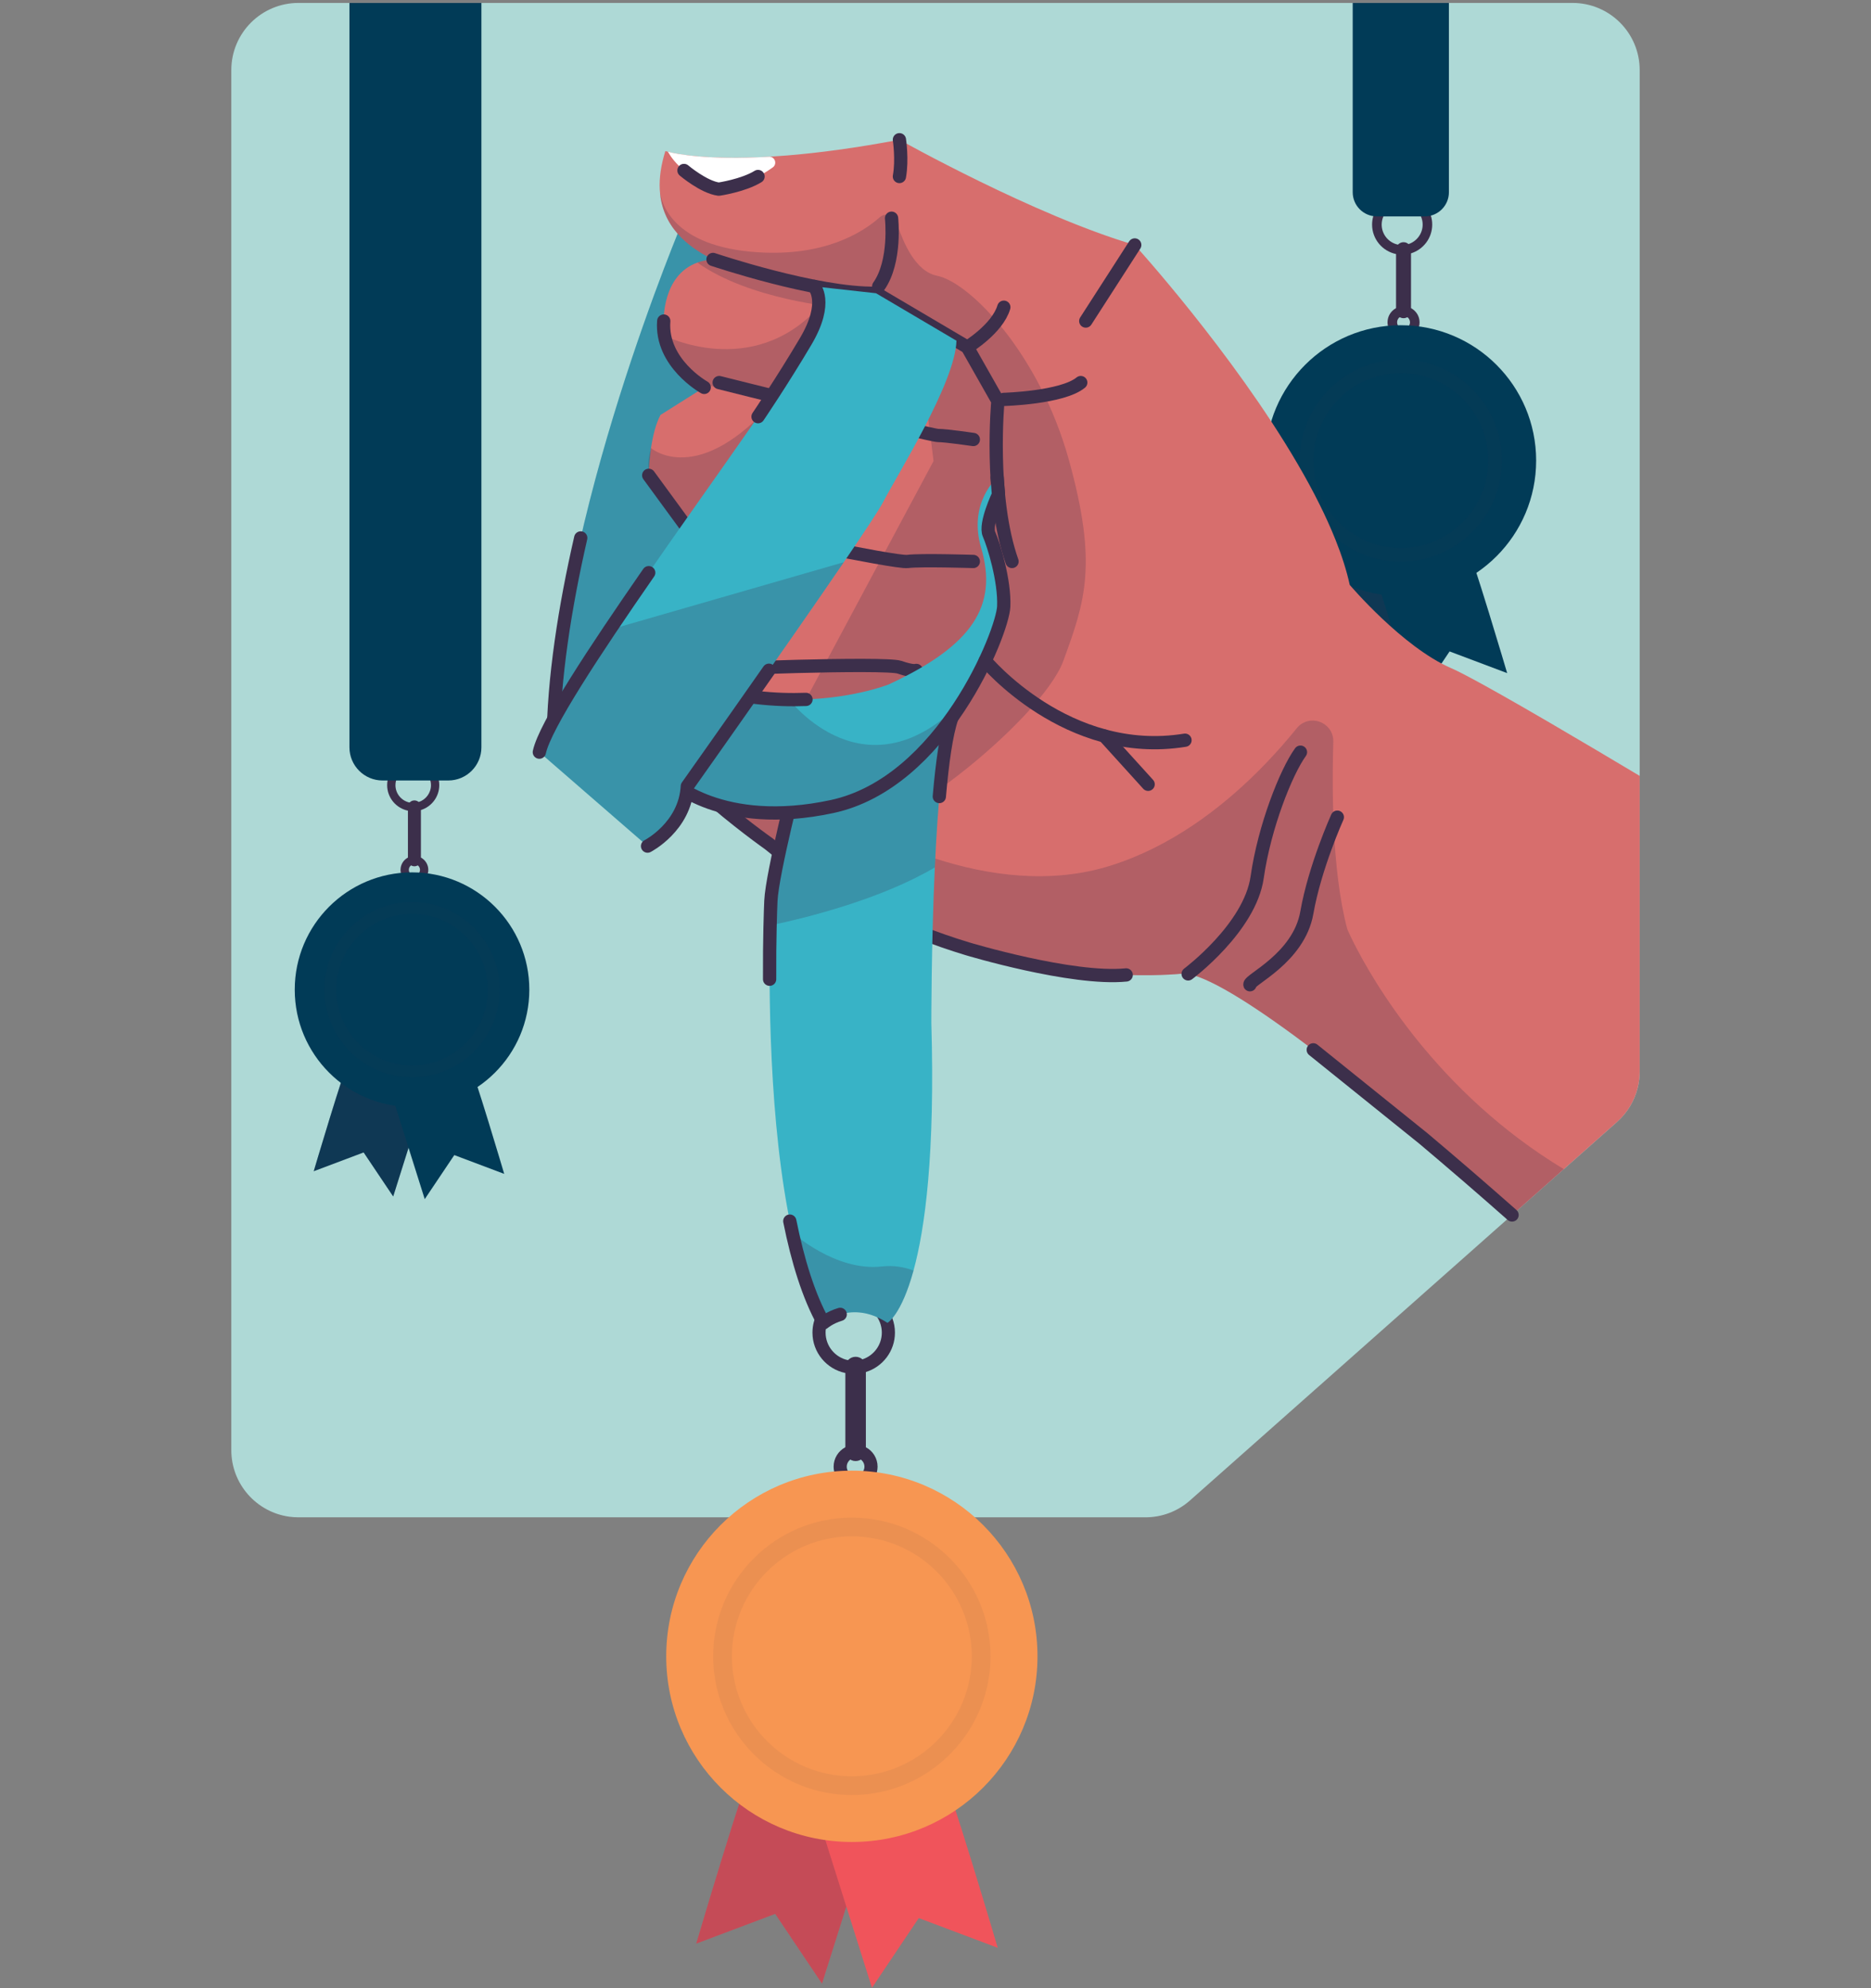<svg width="639" height="679" viewBox="0 0 639 679" fill="none" xmlns="http://www.w3.org/2000/svg">
<rect x="0" y="0" width="639" height="679" fill="#808080" stroke="none"/>
<path d="M560 23.932V365.945C560 367.848 559.763 369.725 559.302 371.539C558.187 375.973 555.758 380.016 552.279 383.104L541.477 392.689L537.786 395.957L534.076 399.244L524.427 407.797L516.533 414.788L516.527 414.794L516.411 414.897L498.574 430.71L485.509 442.281L484.715 442.993L475.29 451.341L468.523 457.338L464.583 460.83L463.077 462.163L458.81 465.95L454.171 470.063L450.359 473.446C450.352 473.446 450.352 473.446 450.352 473.446L449.923 473.824C449.923 473.831 449.917 473.831 449.917 473.831L448.866 474.76L421.565 498.96L418.649 501.542L414.555 505.169L406.335 512.454C402.151 516.125 396.788 518.143 391.22 518.143H101.938C100.874 518.143 99.83 518.073 98.811 517.932C87.624 516.407 79 506.815 79 495.212V23.932C79 11.264 89.271 1 101.938 1H537.068C549.736 1 560 11.264 560 23.932Z" fill="#AED9D6"/>
<path d="M488.681 73.626C487.374 69.454 483.472 66.424 478.878 66.424C474.22 66.424 470.273 69.544 469.023 73.805C468.754 74.721 468.607 75.689 468.607 76.695C468.607 81.641 472.125 85.787 476.789 86.748C477.462 86.889 478.16 86.966 478.871 86.966C479.929 86.966 480.947 86.805 481.902 86.511C486.086 85.216 489.142 81.308 489.142 76.701C489.149 75.625 488.982 74.593 488.681 73.626ZM481.043 83.352C480.364 83.57 479.634 83.691 478.878 83.691C478.391 83.691 477.917 83.64 477.455 83.544C474.277 82.884 471.881 80.065 471.881 76.695C471.881 75.702 472.092 74.753 472.47 73.895C473.547 71.421 476.014 69.698 478.878 69.698C481.742 69.698 484.215 71.428 485.291 73.895C485.669 74.747 485.881 75.695 485.881 76.695C485.875 79.796 483.843 82.436 481.043 83.352Z" fill="#3C2F4B"/>
<path d="M485.797 191.782C485.919 191.417 470.984 238.766 470.984 238.766L459.329 221.409L439.665 228.816C439.665 228.816 451.442 188.995 454.235 183.049C457.753 184.74 485.797 191.782 485.797 191.782Z" fill="#013B57"/>
<path opacity="0.24" d="M485.797 191.782C485.919 191.417 470.984 238.766 470.984 238.766L459.329 221.409L439.665 228.816C439.665 228.816 451.442 188.995 454.235 183.049C457.753 184.74 485.797 191.782 485.797 191.782Z" fill="#3C2F4B"/>
<path d="M468.607 192.826C468.485 192.461 483.42 239.81 483.42 239.81L495.075 222.453L514.739 229.86C514.739 229.86 502.962 190.039 500.169 184.093C496.651 185.784 468.607 192.826 468.607 192.826Z" fill="#013B57"/>
<path d="M479.345 108.667C477.936 108.667 476.789 107.52 476.789 106.111V85.262C476.789 83.852 477.936 82.705 479.345 82.705C480.755 82.705 481.902 83.852 481.902 85.262V106.111C481.908 107.52 480.761 108.667 479.345 108.667Z" fill="#3C2F4B"/>
<path d="M481.908 105.233C481.139 104.829 480.274 104.599 479.352 104.599C478.429 104.599 477.558 104.829 476.795 105.227C475.065 106.149 473.88 107.969 473.88 110.064C473.88 110.474 473.925 110.878 474.014 111.262C474.559 113.703 476.744 115.529 479.352 115.529C481.876 115.529 484.016 113.806 484.638 111.467C484.759 111.019 484.824 110.545 484.824 110.058C484.824 107.975 483.638 106.156 481.908 105.233ZM479.345 112.268C478.493 112.268 477.75 111.781 477.391 111.07C477.237 110.769 477.148 110.423 477.148 110.064C477.148 109.34 477.5 108.693 478.038 108.302C478.403 108.027 478.858 107.86 479.345 107.86C479.832 107.86 480.294 108.02 480.659 108.302C481.203 108.699 481.549 109.34 481.549 110.064C481.549 110.455 481.447 110.826 481.267 111.14C480.889 111.813 480.172 112.268 479.345 112.268Z" fill="#3C2F4B"/>
<path d="M478.416 203.501C503.944 203.501 524.638 182.806 524.638 157.279C524.638 131.751 503.944 111.057 478.416 111.057C452.889 111.057 432.194 131.751 432.194 157.279C432.194 182.806 452.889 203.501 478.416 203.501Z" fill="#013B57"/>
<g opacity="0.24">
<path opacity="0.24" d="M478.41 122.75C473.182 122.75 468.229 123.916 463.782 126.005C452.038 131.515 443.881 143.465 443.881 157.279C443.881 167.889 448.687 177.398 456.241 183.734L456.337 183.818C459.476 186.432 463.084 188.495 467.011 189.879C469.183 190.641 471.452 191.192 473.803 191.506C475.309 191.711 476.847 191.814 478.41 191.814C480.332 191.814 482.222 191.654 484.061 191.346C490.084 190.353 495.594 187.797 500.137 184.1C503.783 181.146 506.813 177.462 509.005 173.278C511.523 168.498 512.945 163.045 512.945 157.279C512.945 138.236 497.459 122.75 478.41 122.75ZM478.41 187.137C474.418 187.137 470.606 186.349 467.127 184.92C464.327 183.773 461.745 182.216 459.451 180.326C452.8 174.847 448.552 166.544 448.552 157.272C448.552 145.316 455.613 134.981 465.781 130.221C469.619 128.42 473.893 127.421 478.41 127.421C494.877 127.421 508.274 140.812 508.274 157.279C508.274 162.219 507.07 166.89 504.93 170.997C499.958 180.576 489.937 187.137 478.41 187.137Z" fill="#3C2F4B"/>
</g>
<path d="M233.601 74.511C233.601 74.511 189.449 178.168 188.917 253.613H242.283C242.283 253.613 301.685 113.569 300.115 114.639C298.545 115.716 264.766 78.099 264.766 78.099L233.601 74.511Z" fill="#38B3C6"/>
<path opacity="0.24" d="M233.601 74.511C233.601 74.511 189.449 178.168 188.917 253.613H242.283C242.283 253.613 301.685 113.569 300.115 114.639C298.545 115.716 264.766 78.099 264.766 78.099L233.601 74.511Z" fill="#3C2F4B"/>
<path d="M198.335 183.696C192.941 207.224 189.077 231.616 188.917 253.613H242.283C242.283 253.613 301.685 113.569 300.115 114.639" stroke="#3C2F4B" stroke-width="4.532" stroke-miterlimit="10" stroke-linecap="round" stroke-linejoin="round"/>
<path d="M560 264.954V365.946C560 367.849 559.763 369.726 559.301 371.539C558.187 375.973 555.758 380.016 552.279 383.104L541.476 392.69L537.786 395.957L534.076 399.244L524.427 407.798L516.533 414.788L516.527 414.795L516.411 414.897C514.137 412.892 511.728 410.777 509.216 408.58C508.447 407.913 507.672 407.234 506.884 406.548C504.987 404.895 503.033 403.204 501.034 401.474C500.56 401.07 500.086 400.66 499.605 400.25C495.293 396.534 490.782 392.689 486.163 388.8C480.082 383.681 473.816 378.491 467.562 373.442C467.562 373.442 467.562 373.442 467.556 373.442C461.129 368.252 454.722 363.203 448.545 358.526L448.513 358.5C430.394 344.77 414.299 334.23 405.783 332.57C405.399 332.493 405.034 332.436 404.681 332.397C404.681 332.397 397.089 333.333 384.633 332.929C373.625 332.577 358.825 331.173 342.102 327.162C342.044 327.15 341.993 327.137 341.935 327.124C341.621 327.047 341.307 326.97 340.993 326.887C337.86 326.124 334.663 325.266 331.414 324.298C330.934 324.157 330.607 324.061 330.466 324.016C330.056 323.895 329.646 323.767 329.236 323.638C329.172 323.626 329.101 323.6 329.031 323.581C328.326 323.363 327.621 323.139 326.916 322.914C326.91 322.914 326.903 322.908 326.897 322.908C326.244 322.697 325.59 322.485 324.93 322.261C324.116 321.992 323.296 321.716 322.47 321.428C321.733 321.172 320.996 320.915 320.259 320.653C320.227 320.64 320.189 320.621 320.144 320.608C319.586 320.403 319.023 320.198 318.459 319.986C317.632 319.685 316.806 319.378 315.979 319.057C315.761 318.974 315.537 318.884 315.306 318.794C314.691 318.557 314.076 318.314 313.461 318.064C312.705 317.763 311.955 317.455 311.199 317.141C311.186 317.141 311.167 317.135 311.148 317.122C310.469 316.84 309.79 316.552 309.104 316.264C308.271 315.905 307.438 315.546 306.599 315.168C305.856 314.841 305.112 314.502 304.369 314.162C304.305 314.136 304.241 314.104 304.177 314.072C303.619 313.816 303.056 313.553 302.498 313.291C302.242 313.169 301.979 313.047 301.717 312.919C301.037 312.599 300.358 312.265 299.679 311.932C299.013 311.606 298.34 311.272 297.667 310.933C296.693 310.439 295.713 309.933 294.733 309.421C293.919 308.991 293.105 308.556 292.298 308.101C290.959 307.383 289.626 306.633 288.287 305.865C287.313 305.301 286.345 304.737 285.378 304.147C284.737 303.769 284.097 303.379 283.456 302.981C283.411 302.956 283.36 302.93 283.315 302.898C282.591 302.45 281.86 301.995 281.136 301.533C281.085 301.501 281.034 301.469 280.976 301.431C280.38 301.053 279.784 300.668 279.182 300.277C278.798 300.028 278.42 299.778 278.035 299.515C277.439 299.131 276.85 298.733 276.254 298.323C275.633 297.907 275.005 297.478 274.383 297.042C274.217 296.926 274.056 296.818 273.89 296.696C273.39 296.343 272.89 295.991 272.39 295.632C271.378 294.915 270.372 294.178 269.366 293.428C268.649 292.896 267.937 292.358 267.22 291.807C267.213 291.801 267.201 291.794 267.194 291.788C266.835 291.519 266.477 291.237 266.118 290.955C264.945 290.051 263.779 289.122 262.619 288.174C262.619 288.174 254.77 282.658 245.826 275.135C243.981 273.578 242.084 271.938 240.2 270.247C239.316 269.459 238.432 268.645 237.554 267.825C237.086 267.383 236.619 266.947 236.157 266.498C234.171 264.602 232.255 262.66 230.481 260.725C228.276 258.329 226.297 255.933 224.676 253.613C223.657 252.159 222.785 250.736 222.093 249.365C221.728 248.654 221.414 247.956 221.158 247.27L224.772 232.944L230.935 208.493L237.125 183.96L237.189 183.697L235.222 181.006L233.434 178.559L221.555 162.316C221.555 162.316 221.562 161.804 221.6 160.919C221.671 159.266 221.863 156.325 222.337 153.064C222.337 153.051 222.337 153.038 222.343 153.026C222.92 149.143 223.9 144.818 225.585 141.691L240.508 132.292C240.508 132.292 237.983 130.889 235.087 128.236C235.081 128.23 235.075 128.223 235.068 128.223C234.588 127.781 234.094 127.307 233.601 126.794C233.601 126.794 233.601 126.794 233.601 126.788C230.75 123.834 227.892 119.746 226.957 114.653C226.957 114.653 226.95 114.653 226.957 114.646C226.957 114.646 226.95 114.646 226.957 114.64C226.957 114.64 226.95 114.64 226.95 114.633C226.655 113.057 226.553 111.391 226.687 109.629C226.687 109.629 226.085 94.008 238.195 89.664C239.745 89.1 241.507 88.729 243.507 88.601C238.515 86.153 234.447 83.244 231.429 79.803C227.873 75.754 225.778 70.968 225.374 65.329C225.368 65.246 225.361 65.156 225.348 65.073C225.323 64.842 225.316 64.689 225.316 64.625C225.124 60.697 225.746 56.359 227.238 51.586C227.238 51.586 227.52 51.682 228.11 51.829C230.545 52.451 238.195 54.021 252.63 53.867C252.957 53.867 253.297 53.86 253.636 53.854C254.309 53.848 255.001 53.828 255.706 53.809C256.77 53.783 257.859 53.752 258.986 53.7C260.114 53.655 261.267 53.598 262.466 53.527C262.517 53.527 262.575 53.527 262.632 53.521C264.567 53.406 266.592 53.271 268.713 53.098H268.719C279.214 52.246 291.945 50.605 307.176 47.716C307.176 47.716 353.436 73.665 387.548 83.648C387.548 83.648 420.975 120.4 443.125 158.337C445.886 163.053 448.469 167.788 450.782 172.472C451.749 174.413 452.659 176.342 453.524 178.257C454.415 180.231 455.254 182.185 456.029 184.127H456.036C458.195 189.521 459.893 194.763 460.976 199.741C460.976 199.741 478.967 220.949 495.549 228.138C497.894 229.15 501.963 231.278 507.217 234.187C508.96 235.141 510.824 236.192 512.81 237.313C517.014 239.684 521.723 242.394 526.74 245.31C528.098 246.098 529.482 246.905 530.885 247.725C530.892 247.731 530.892 247.738 530.898 247.738C540.105 253.114 550.152 259.072 560 264.954Z" fill="#D76E6D"/>
<path opacity="0.24" d="M222.343 153.025C222.343 153.025 238.406 166.987 264.766 136.392C264.766 136.392 238.253 133.163 233.607 126.788C228.962 120.412 226.95 114.633 226.95 114.633C226.95 114.633 256.814 129.863 279.65 104.9C279.65 104.9 285.769 122.238 285.897 123.417C286.032 124.59 258.781 166.109 258.897 168.851C259.012 171.594 240.514 189.22 240.514 189.22L225.38 165.718C225.374 165.718 219.101 164.36 222.343 153.025Z" fill="#3C2F4B"/>
<path opacity="0.24" d="M363.181 225.62C355.768 245.938 299.98 290.462 288.171 282.594C276.363 274.725 285.897 241.19 285.897 241.19L275.267 238.845L318.83 157.453C318.83 157.453 314.48 120.509 312.936 120.97C311.398 121.425 285.89 104.914 285.89 104.914C285.89 104.914 256.026 102.402 238.188 89.671C239.739 89.107 241.501 88.735 243.5 88.607C232.633 83.283 226.117 75.761 225.367 65.336C225.797 68.905 229.359 84.289 258.884 86.153C281.463 87.582 294.431 79.554 300.48 74.184C302.421 72.461 305.484 73.326 306.24 75.812C308.297 82.578 312.57 92.676 320.022 94.169C331.382 96.443 354.999 120.97 364.995 156.857C374.99 192.732 370.595 205.309 363.181 225.62Z" fill="#3C2F4B"/>
<path opacity="0.24" d="M534.076 399.243L524.427 407.797L516.533 414.787L516.527 414.794L516.411 414.896C514.137 412.891 511.728 410.776 509.216 408.579C508.447 407.912 507.672 407.233 506.884 406.548C504.987 404.895 503.033 403.203 501.034 401.473C500.56 401.069 500.086 400.659 499.605 400.249C495.293 396.533 490.782 392.689 486.163 388.8C480.082 383.68 473.816 378.49 467.562 373.441C467.562 373.441 467.562 373.441 467.556 373.441C461.129 368.251 454.722 363.203 448.546 358.525L448.514 358.5C430.394 344.769 414.299 334.229 405.783 332.569C405.399 332.492 405.034 332.435 404.681 332.396C404.681 332.396 397.089 333.332 384.633 332.928C373.625 332.576 358.825 331.173 342.102 327.162C342.044 327.149 341.993 327.136 341.935 327.123C341.621 327.046 341.307 326.969 340.993 326.886C337.86 326.124 334.663 325.265 331.414 324.298C330.934 324.157 330.607 324.061 330.466 324.016C330.056 323.894 329.646 323.766 329.236 323.638C329.172 323.625 329.101 323.599 329.031 323.58C328.326 323.362 327.621 323.138 326.916 322.914C326.91 322.914 326.904 322.907 326.897 322.907C326.244 322.696 325.59 322.484 324.93 322.26C324.116 321.991 323.296 321.715 322.47 321.427C321.733 321.171 320.996 320.915 320.259 320.652C320.227 320.639 320.189 320.62 320.144 320.607C319.586 320.402 319.023 320.197 318.459 319.985C317.632 319.684 316.806 319.377 315.979 319.056C315.761 318.973 315.537 318.883 315.306 318.794C314.691 318.557 314.076 318.313 313.461 318.063C312.705 317.762 311.955 317.455 311.199 317.141C311.187 317.141 311.167 317.134 311.148 317.121C310.469 316.84 309.79 316.551 309.104 316.263C308.271 315.904 307.438 315.545 306.599 315.167C305.856 314.84 305.112 314.501 304.369 314.161C304.305 314.136 304.241 314.104 304.177 314.072C303.62 313.815 303.056 313.553 302.498 313.29C302.242 313.168 301.979 313.046 301.717 312.918C301.037 312.598 300.358 312.265 299.679 311.932C299.013 311.605 298.34 311.272 297.667 310.932C296.693 310.439 295.713 309.932 294.733 309.42C293.919 308.991 293.105 308.555 292.298 308.1C290.959 307.382 289.626 306.633 288.287 305.864C287.313 305.3 286.346 304.736 285.378 304.147C284.737 303.769 284.097 303.378 283.456 302.981C283.411 302.955 283.36 302.929 283.315 302.897C282.591 302.449 281.86 301.994 281.136 301.533C281.085 301.501 281.034 301.468 280.976 301.43C280.38 301.052 279.785 300.668 279.182 300.277C278.798 300.027 278.42 299.777 278.035 299.514C277.439 299.13 276.85 298.733 276.254 298.323C275.633 297.906 275.005 297.477 274.383 297.041C274.217 296.926 274.056 296.817 273.89 296.695C273.39 296.343 272.89 295.99 272.391 295.631C271.378 294.914 270.372 294.177 269.366 293.427C268.649 292.896 267.938 292.357 267.22 291.806C267.213 291.8 267.201 291.794 267.194 291.787C266.835 291.518 266.477 291.236 266.118 290.954C264.945 290.051 263.779 289.122 262.619 288.173C262.619 288.173 254.771 282.657 245.826 275.135C243.981 273.578 242.084 271.937 240.2 270.246C239.316 269.458 238.432 268.644 237.554 267.824C237.087 267.382 236.619 266.946 236.157 266.498C234.171 264.601 232.255 262.66 230.481 260.725C228.277 258.328 226.297 255.932 224.676 253.613C223.657 252.158 222.785 250.736 222.094 249.365L224.772 238.735L229.372 231.411L252.848 228.643L255.431 228.336L258.66 234.519L258.666 234.525L260.704 238.421L273.563 263.031L279.093 273.616C279.093 273.616 280.252 274.436 282.386 275.788C282.841 276.076 283.334 276.39 283.879 276.724C286.634 278.422 290.491 280.671 295.213 283.086C301.813 286.463 310.097 290.179 319.413 293.184C337.213 298.938 358.773 302.128 379.526 295.535C399.844 289.083 416.778 276.205 429.561 263.486C431.464 261.59 433.277 259.7 434.988 257.835C436.91 255.753 438.71 253.702 440.383 251.71C440.402 251.697 440.415 251.678 440.434 251.658C441.28 250.646 442.106 249.647 442.894 248.673C443.471 247.955 444.131 247.398 444.836 246.988C449.257 244.386 455.504 247.519 455.363 253.292V253.331C455.337 254.208 455.312 255.099 455.292 256.009C455.26 257.335 455.228 258.7 455.209 260.084C455.132 265.389 455.145 271.06 455.312 276.845C455.363 278.53 455.421 280.228 455.497 281.926C456.055 294.376 457.4 306.998 460.13 317.275C460.13 317.275 460.835 318.954 462.308 321.888C468.895 334.985 490.833 373.14 534.076 399.243Z" fill="#3C2F4B"/>
<path d="M516.411 414.898C514.137 412.892 511.728 410.778 509.216 408.58C508.447 407.907 507.672 407.228 506.884 406.549C504.987 404.896 503.033 403.204 501.034 401.475C500.56 401.071 500.086 400.661 499.605 400.251C495.293 396.534 490.782 392.69 486.162 388.801L448.545 358.527L448.513 358.501" stroke="#3C2F4B" stroke-width="4.532" stroke-miterlimit="10" stroke-linecap="round" stroke-linejoin="round"/>
<path d="M240.2 270.246C251.189 280.139 262.619 288.174 262.619 288.174C285.135 306.53 308.88 317.5 330.376 323.99C330.376 323.99 366.116 334.774 384.627 332.928" stroke="#3C2F4B" stroke-width="4.532" stroke-miterlimit="10" stroke-linecap="round" stroke-linejoin="round"/>
<path d="M240.508 132.291C240.508 132.291 225.585 124 226.687 109.629" stroke="#3C2F4B" stroke-width="4.532" stroke-miterlimit="10" stroke-linecap="round" stroke-linejoin="round"/>
<path d="M237.189 183.696L221.555 162.315" stroke="#3C2F4B" stroke-width="4.532" stroke-miterlimit="10" stroke-linecap="round" stroke-linejoin="round"/>
<path d="M245.621 130.645C245.621 130.645 317.632 148.713 320.375 148.713C323.111 148.713 332.42 150.084 332.42 150.084" stroke="#3C2F4B" stroke-width="4.532" stroke-miterlimit="10" stroke-linecap="round" stroke-linejoin="round"/>
<path d="M304.76 450.157C302.767 444.8 297.603 440.981 291.567 440.981C286.345 440.981 281.783 443.833 279.355 448.061C278.157 450.125 277.478 452.521 277.478 455.071C277.478 461.856 282.302 467.54 288.703 468.859C289.626 469.052 290.587 469.154 291.567 469.154C293.009 469.154 294.406 468.936 295.719 468.526C301.467 466.751 305.651 461.395 305.651 455.071C305.651 453.341 305.337 451.688 304.76 450.157ZM294.534 464.201C293.598 464.503 292.605 464.669 291.567 464.669C290.901 464.669 290.247 464.599 289.613 464.47C285.25 463.567 281.963 459.697 281.963 455.071C281.963 453.399 282.392 451.823 283.148 450.458V450.451C284.782 447.478 287.941 445.467 291.567 445.467C294.918 445.467 297.872 447.19 299.589 449.804C300.589 451.316 301.165 453.123 301.165 455.071C301.165 459.325 298.378 462.946 294.534 464.201Z" fill="#3C2F4B"/>
<path d="M301.057 612.933C301.223 612.433 280.739 677.377 280.739 677.377L264.753 653.561L237.779 663.717C237.779 663.717 253.931 609.095 257.763 600.938C262.594 603.277 301.057 612.933 301.057 612.933Z" fill="#F0545B"/>
<path opacity="0.24" d="M301.057 612.933C301.223 612.433 280.739 677.377 280.739 677.377L264.753 653.561L237.779 663.717C237.779 663.717 253.931 609.095 257.763 600.938C262.594 603.277 301.057 612.933 301.057 612.933Z" fill="#3C2F4B"/>
<path d="M277.478 614.368C277.311 613.869 297.796 678.813 297.796 678.813L313.782 654.997L340.756 665.152C340.756 665.152 324.604 610.53 320.772 602.374C315.941 604.713 277.478 614.368 277.478 614.368Z" fill="#F0545B"/>
<path d="M292.214 498.928C290.279 498.928 288.71 497.359 288.71 495.424V466.828C288.71 464.893 290.279 463.323 292.214 463.323C294.149 463.323 295.719 464.893 295.719 466.828V495.424C295.719 497.359 294.149 498.928 292.214 498.928Z" fill="#3C2F4B"/>
<path d="M295.719 494.22C294.669 493.656 293.477 493.342 292.208 493.342C290.94 493.342 289.748 493.656 288.703 494.22C286.326 495.475 284.705 497.981 284.705 500.851C284.705 501.415 284.769 501.966 284.891 502.498C285.641 505.849 288.639 508.354 292.208 508.354C295.681 508.354 298.609 505.99 299.461 502.78C299.628 502.165 299.718 501.517 299.718 500.851C299.718 497.981 298.097 495.475 295.719 494.22ZM292.208 503.869C291.042 503.869 290.03 503.203 289.524 502.229C289.312 501.812 289.19 501.344 289.19 500.851C289.19 499.858 289.671 498.974 290.414 498.429C290.914 498.051 291.542 497.827 292.208 497.827C292.881 497.827 293.509 498.051 294.009 498.429C294.752 498.98 295.232 499.858 295.232 500.851C295.232 501.389 295.092 501.889 294.835 502.331C294.323 503.247 293.336 503.869 292.208 503.869Z" fill="#3C2F4B"/>
<path d="M290.933 629.009C325.948 629.009 354.333 600.624 354.333 565.609C354.333 530.594 325.948 502.209 290.933 502.209C255.918 502.209 227.533 530.594 227.533 565.609C227.533 600.624 255.918 629.009 290.933 629.009Z" fill="#F79652"/>
<g opacity="0.24">
<path opacity="0.24" d="M290.927 518.241C264.811 518.241 243.564 539.494 243.564 565.61C243.564 580.225 250.215 593.315 260.652 602.016C267.342 607.584 275.575 611.352 284.616 612.556C286.679 612.838 288.787 612.979 290.927 612.979C293.573 612.979 296.168 612.761 298.699 612.338C306.958 610.974 314.499 607.462 320.733 602.401C331.44 593.706 338.296 580.443 338.296 565.61C338.296 539.494 317.049 518.241 290.927 518.241ZM290.927 606.572C268.348 606.572 249.971 588.196 249.971 565.61C249.971 543.025 268.348 524.648 290.927 524.648C313.512 524.648 331.888 543.025 331.888 565.61C331.888 588.196 313.512 606.572 290.927 606.572Z" fill="#3C2F4B"/>
</g>
<path d="M250.279 181.025C251.099 180.48 305.587 192.308 309.969 191.732C314.352 191.155 332.42 191.732 332.42 191.732" stroke="#3C2F4B" stroke-width="4.532" stroke-miterlimit="10" stroke-linecap="round" stroke-linejoin="round"/>
<path d="M242.34 228.939C240.149 228.394 302.389 226.203 307.176 227.843C311.962 229.483 312.949 228.939 312.949 228.939" stroke="#3C2F4B" stroke-width="4.532" stroke-miterlimit="10" stroke-linecap="round" stroke-linejoin="round"/>
<path d="M263.926 57.166C254.751 63.798 245.499 64.592 245.499 64.592C234.844 60.992 230.109 55.334 228.11 51.829C231.057 52.579 241.636 54.725 262.632 53.521C264.644 53.405 265.554 55.987 263.926 57.166Z" fill="white"/>
<path d="M243.507 88.601C243.507 88.601 279.028 100.576 299.186 100.134L330.376 118.542L340.814 136.95C340.814 136.95 337.745 169.377 345.632 191.732" stroke="#3C2F4B" stroke-width="4.532" stroke-miterlimit="10" stroke-linecap="round" stroke-linejoin="round"/>
<path d="M319.266 296.215C318.042 322.991 318.081 349.396 318.081 349.396C319.381 394.176 315.915 419.581 311.994 433.869C307.81 449.131 303.101 451.726 303.101 451.726C290.683 443.595 281.258 451.726 281.258 451.726C276.651 443.506 273.166 432.761 270.545 420.837C262.434 383.989 262.536 335.87 263.004 316.033C263.106 311.888 263.222 308.979 263.279 307.665C263.709 298.048 272.698 263.333 272.698 263.333L325.09 245.092C321.957 254.011 320.227 275.232 319.266 296.215Z" fill="#38B3C6"/>
<path opacity="0.24" d="M311.994 433.868C307.81 449.13 303.1 451.725 303.1 451.725C290.683 443.595 281.258 451.725 281.258 451.725C276.651 443.505 273.166 432.76 270.545 420.836C270.545 420.836 285.231 434.266 301.165 432.484C305.157 432.042 308.797 432.664 311.994 433.868Z" fill="#3C2F4B"/>
<path opacity="0.24" d="M325.09 245.092C321.957 254.011 320.227 275.232 319.266 296.215C300.794 307.121 275.479 313.406 263.004 316.033C263.106 311.888 263.222 308.979 263.279 307.665C263.709 298.048 272.698 263.333 272.698 263.333L325.09 245.092Z" fill="#3C2F4B"/>
<path d="M320.804 272.002C321.81 260.38 323.194 250.487 325.09 245.092L272.698 263.327C272.698 263.327 263.709 298.041 263.279 307.659C263.158 310.459 262.773 320.544 262.844 334.396" stroke="#3C2F4B" stroke-width="4.532" stroke-miterlimit="10" stroke-linecap="round" stroke-linejoin="round"/>
<path d="M269.738 416.992C272.442 430.441 276.165 442.628 281.265 451.726C281.265 451.726 283.392 449.894 286.954 448.836" stroke="#3C2F4B" stroke-width="4.532" stroke-miterlimit="10" stroke-linecap="round" stroke-linejoin="round"/>
<path d="M342.8 207.128C342.621 211.306 338.001 224.863 329.223 238.908C319.337 254.721 304.177 271.137 284.148 275.43C246.326 283.535 228.962 266.555 228.962 266.555C228.962 266.555 230.513 260.475 232.409 253.581C234.921 244.438 238.054 233.859 238.996 234.141C241.091 234.775 243.167 235.339 245.205 235.833C253.989 237.953 262.209 238.806 269.546 238.908C289.882 239.196 303.44 233.757 303.44 233.757C332.382 220.378 340.871 206.744 335.086 187.06C330.556 171.664 340.558 163.136 340.558 163.136L341.006 168.915C341.006 168.915 336.239 178.962 337.783 182.434C339.327 185.907 343.185 198.254 342.8 207.128Z" fill="#38B3C6"/>
<path opacity="0.24" d="M329.223 238.908C319.337 254.721 304.177 271.136 284.148 275.429C246.326 283.534 228.962 266.555 228.962 266.555C228.962 266.555 230.513 260.474 232.409 253.58C236.843 247.237 241.681 240.605 245.205 235.832C253.989 237.953 262.209 238.805 269.546 238.908C269.546 238.908 295.873 273.744 329.223 238.908Z" fill="#3C2F4B"/>
<path d="M275.267 238.838C264.997 239.229 252.547 238.255 238.996 234.142C237.343 233.642 228.962 266.556 228.962 266.556C228.962 266.556 246.326 283.535 284.142 275.43C321.957 267.325 342.409 216.003 342.8 207.129C343.185 198.255 339.327 185.908 337.783 182.429C336.239 178.956 341.006 168.909 341.006 168.909L340.558 163.13" stroke="#3C2F4B" stroke-width="4.532" stroke-miterlimit="10" stroke-linecap="round" stroke-linejoin="round"/>
<path d="M326.654 116.344C326.327 130.523 306.528 161.982 301.512 171.625C300.211 174.137 295.066 181.89 288.172 191.994C268.559 220.737 234.754 268.484 234.754 268.484C233.979 282.381 221.158 288.936 221.158 288.936L184.201 256.849C185.649 250.108 195.516 234.026 208.241 215.035H208.247C232.794 178.411 268.014 130.959 274.114 118.759C283.373 100.236 277.997 97.788 277.997 97.788L299.186 100.14L326.654 116.344Z" fill="#38B3C6"/>
<path opacity="0.24" d="M288.172 191.994C268.559 220.737 234.754 268.484 234.754 268.484C233.979 282.381 221.158 288.936 221.158 288.936L184.201 256.849C185.649 250.108 195.516 234.026 208.241 215.035H208.247L288.172 191.994Z" fill="#3C2F4B"/>
<path d="M221.158 288.936C221.158 288.936 233.979 282.375 234.748 268.484C234.748 268.484 247.934 249.864 262.613 228.874" stroke="#3C2F4B" stroke-width="4.532" stroke-miterlimit="10" stroke-linecap="round" stroke-linejoin="round"/>
<path d="M221.555 195.563C202.923 222.429 186.13 247.892 184.201 256.849" stroke="#3C2F4B" stroke-width="4.532" stroke-miterlimit="10" stroke-linecap="round" stroke-linejoin="round"/>
<path d="M304.491 74.511C304.491 74.511 306.131 89.299 300.108 97.782" stroke="#3C2F4B" stroke-width="4.532" stroke-miterlimit="10" stroke-linecap="round" stroke-linejoin="round"/>
<path d="M307.176 47.716C307.176 47.716 308.214 54.52 307.176 60.274" stroke="#3C2F4B" stroke-width="4.532" stroke-miterlimit="10" stroke-linecap="round" stroke-linejoin="round"/>
<path d="M330.383 118.548C330.383 118.548 340.641 112.301 342.832 104.907" stroke="#3C2F4B" stroke-width="4.532" stroke-miterlimit="10" stroke-linecap="round" stroke-linejoin="round"/>
<path d="M342.826 136.392C342.826 136.392 362.816 135.847 369.108 130.645" stroke="#3C2F4B" stroke-width="4.532" stroke-miterlimit="10" stroke-linecap="round" stroke-linejoin="round"/>
<path d="M336.482 225.62C336.482 225.62 364.463 259.335 404.713 252.768" stroke="#3C2F4B" stroke-width="4.532" stroke-miterlimit="10" stroke-linecap="round" stroke-linejoin="round"/>
<path d="M392.117 267.825L377.149 251.313" stroke="#3C2F4B" stroke-width="4.532" stroke-miterlimit="10" stroke-linecap="round" stroke-linejoin="round"/>
<path d="M405.783 332.57C405.783 332.57 426.889 316.833 429.356 299.585C431.823 282.337 439.21 263.672 444.144 256.849" stroke="#3C2F4B" stroke-width="4.532" stroke-miterlimit="10" stroke-linecap="round" stroke-linejoin="round"/>
<path d="M426.889 336.273C426.344 334.633 443.593 327.239 446.329 311.631C449.065 296.023 456.734 279.05 456.734 279.05" stroke="#3C2F4B" stroke-width="4.532" stroke-miterlimit="10" stroke-linecap="round" stroke-linejoin="round"/>
<path d="M149.884 266.524C149.134 262.372 145.488 259.213 141.125 259.213C136.761 259.213 133.116 262.372 132.366 266.524C132.276 267.036 132.225 267.568 132.225 268.113C132.225 272.405 135.275 275.994 139.318 276.833C139.901 276.948 140.51 277.012 141.125 277.012C142.041 277.012 142.919 276.871 143.752 276.615C147.378 275.494 150.024 272.104 150.024 268.113C150.024 267.568 149.973 267.036 149.884 266.524ZM142.996 273.879C142.406 274.078 141.778 274.18 141.125 274.18C140.702 274.18 140.292 274.135 139.895 274.059C137.139 273.488 135.057 271.034 135.057 268.113C135.057 267.562 135.128 267.03 135.269 266.524C135.973 263.948 138.331 262.051 141.125 262.051C143.918 262.051 146.276 263.948 146.981 266.524C147.122 267.03 147.192 267.562 147.192 268.113C147.192 270.804 145.43 273.091 142.996 273.879Z" fill="#3C2F4B"/>
<path d="M147.122 367.861C147.224 367.547 134.288 408.579 134.288 408.579L124.19 393.534L107.147 399.954C107.147 399.954 117.354 365.445 119.776 360.287C122.819 361.761 147.122 367.861 147.122 367.861Z" fill="#013B57"/>
<path opacity="0.24" d="M147.122 367.861C147.224 367.547 134.288 408.579 134.288 408.579L124.19 393.534L107.147 399.954C107.147 399.954 117.354 365.445 119.776 360.287C122.819 361.761 147.122 367.861 147.122 367.861Z" fill="#3C2F4B"/>
<path d="M132.225 368.771C132.122 368.457 145.059 409.489 145.059 409.489L155.157 394.445L172.2 400.865C172.2 400.865 161.993 366.355 159.571 361.197C156.528 362.665 132.225 368.771 132.225 368.771Z" fill="#013B57"/>
<path d="M141.535 295.83C140.311 295.83 139.318 294.837 139.318 293.614V275.545C139.318 274.321 140.311 273.328 141.535 273.328C142.759 273.328 143.752 274.321 143.752 275.545V293.614C143.752 294.837 142.759 295.83 141.535 295.83Z" fill="#3C2F4B"/>
<path d="M143.752 292.851C143.092 292.498 142.336 292.3 141.535 292.3C140.734 292.3 139.978 292.498 139.318 292.851C137.819 293.645 136.793 295.228 136.793 297.041C136.793 297.4 136.832 297.746 136.909 298.079C137.383 300.194 139.279 301.783 141.535 301.783C143.726 301.783 145.578 300.283 146.116 298.259C146.219 297.868 146.276 297.464 146.276 297.041C146.276 295.228 145.251 293.645 143.752 292.851ZM141.535 298.951C140.798 298.951 140.157 298.528 139.837 297.913C139.702 297.656 139.625 297.355 139.625 297.041C139.625 296.413 139.927 295.856 140.394 295.51C140.715 295.273 141.112 295.132 141.535 295.132C141.958 295.132 142.355 295.273 142.675 295.51C143.143 295.856 143.444 296.413 143.444 297.041C143.444 297.381 143.355 297.701 143.194 297.977C142.868 298.56 142.246 298.951 141.535 298.951Z" fill="#3C2F4B"/>
<path d="M140.721 378.016C162.845 378.016 180.779 360.081 180.779 337.958C180.779 315.834 162.845 297.899 140.721 297.899C118.598 297.899 100.663 315.834 100.663 337.958C100.663 360.081 118.598 378.016 140.721 378.016Z" fill="#013B57"/>
<g opacity="0.24">
<path opacity="0.24" d="M140.721 308.03C124.223 308.03 110.793 321.46 110.793 337.959C110.793 347.198 115.003 355.47 121.602 360.967C125.831 364.485 131.034 366.862 136.749 367.618C138.049 367.797 139.376 367.887 140.721 367.887C142.387 367.887 144.027 367.752 145.623 367.483C150.845 366.625 155.618 364.401 159.559 361.198C166.325 355.713 170.656 347.332 170.656 337.959C170.656 321.46 157.226 308.03 140.721 308.03ZM140.721 363.844C126.452 363.844 114.842 352.234 114.842 337.959C114.842 323.69 126.452 312.08 140.721 312.08C154.997 312.08 166.607 323.69 166.607 337.959C166.607 352.234 154.997 363.844 140.721 363.844Z" fill="#3C2F4B"/>
</g>
<path d="M233.601 58.211C233.601 58.211 240.373 63.952 245.499 64.593C245.499 64.593 253.861 63.375 258.89 60.274" stroke="#3C2F4B" stroke-width="4.532" stroke-miterlimit="10" stroke-linecap="round" stroke-linejoin="round"/>
<path d="M277.997 97.782C277.997 97.782 283.174 103.03 275.178 116.556C267.182 130.075 258.891 142.287 258.891 142.287" stroke="#3C2F4B" stroke-width="4.532" stroke-miterlimit="10" stroke-linecap="round" stroke-linejoin="round"/>
<path opacity="0.24" d="M225.316 64.624C225.329 64.861 225.355 65.092 225.374 65.329C225.329 64.951 225.316 64.707 225.316 64.624Z" fill="#3C2F4B"/>
<path d="M387.548 83.647L370.819 109.629" stroke="#3C2F4B" stroke-width="4.532" stroke-miterlimit="10" stroke-linecap="round" stroke-linejoin="round"/>
<path d="M164.415 1V255.202C164.415 261.455 159.347 266.524 153.1 266.524H130.662C124.415 266.524 119.346 261.455 119.346 255.202V1H164.415Z" fill="#013B57"/>
<path d="M494.845 1V65.643C494.845 70.205 491.148 73.895 486.592 73.895H470.241C465.679 73.895 461.988 70.198 461.988 65.643V1H494.845Z" fill="#013B57"/>
</svg>
